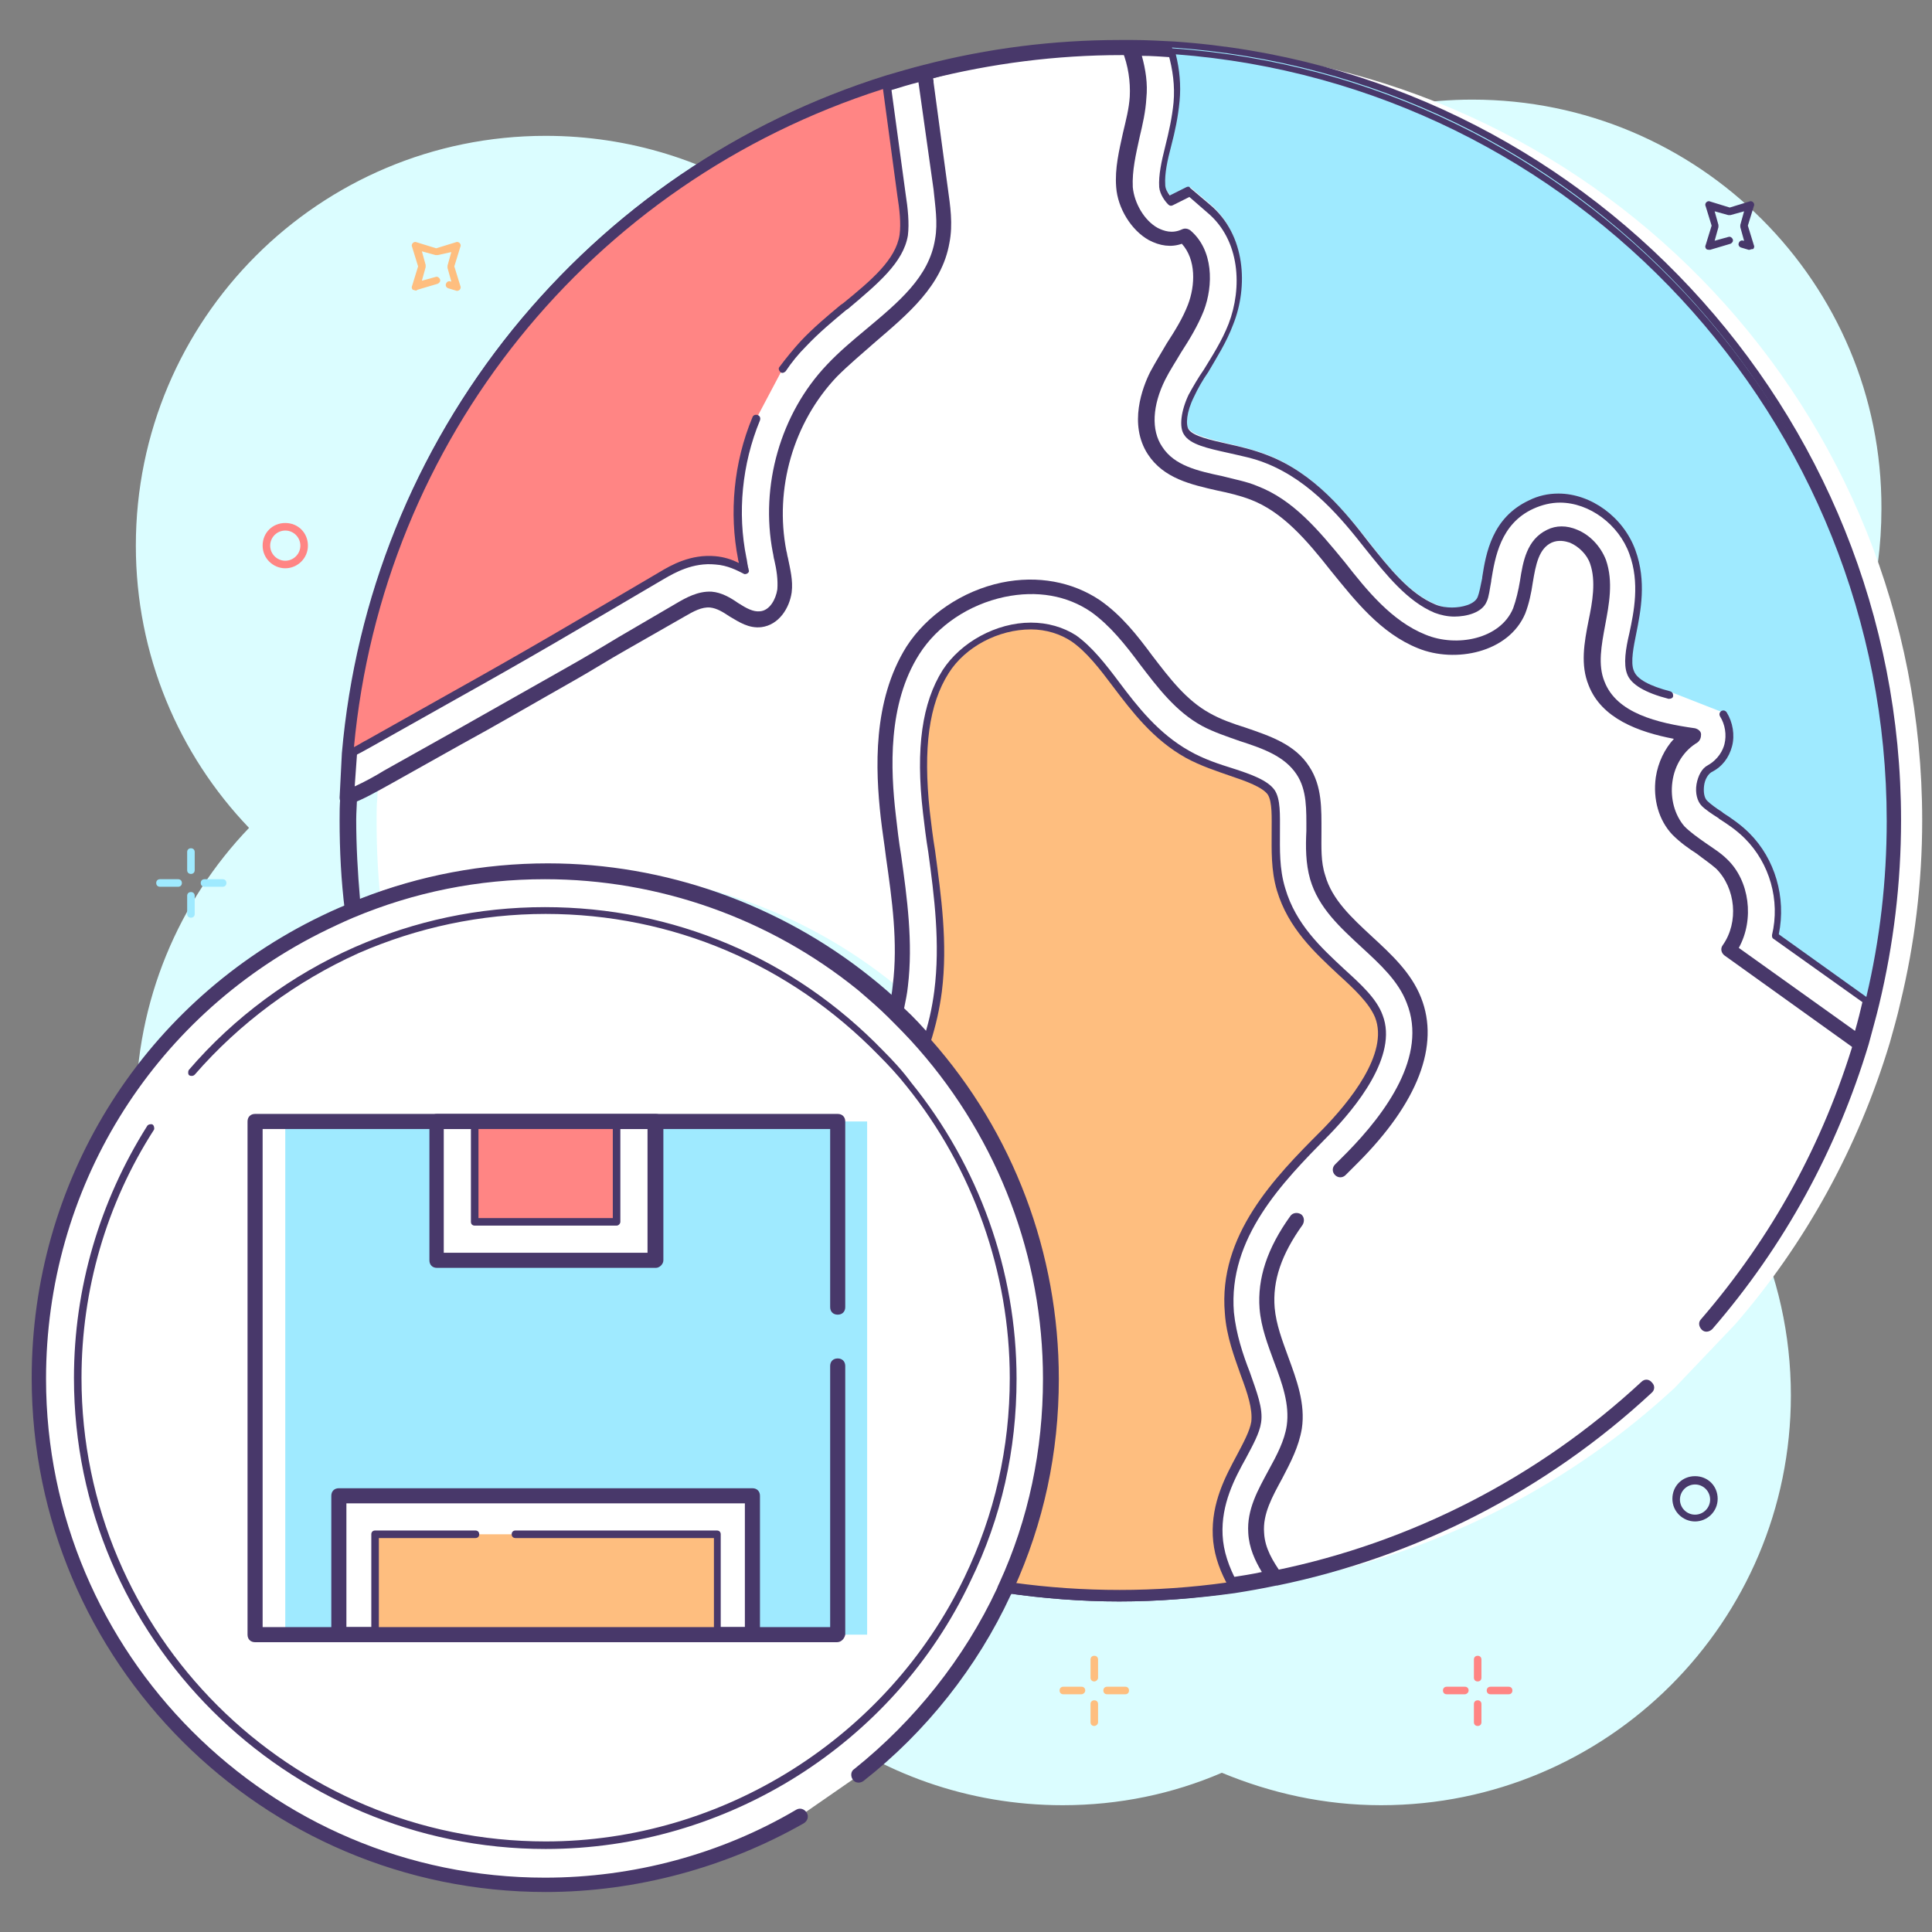 <?xml version="1.0" encoding="utf-8"?>
<!-- Generator: Adobe Illustrator 22.1.0, SVG Export Plug-In . SVG Version: 6.00 Build 0)  -->
<svg version="1.1" id="Layer_1" xmlns="http://www.w3.org/2000/svg" xmlns:xlink="http://www.w3.org/1999/xlink" x="0px" y="0px"
	 viewBox="0 0 256 256" style="enable-background:new 0 0 256 256;" xml:space="preserve">
<rect x="0" y="0" width="256" height="256" fill="#808080" stroke="none"/>
<style type="text/css">
	.st0{fill:#DBFDFF;}
	.st1{fill:#FFFFFF;}
	.st2{fill:#48386A;}
	.st3{fill:#FF8584;}
	.st4{fill:#9FEAFF;}
	.st5{fill:#FEBE7F;}
</style>
<g>
	<path class="st0" d="M195.1,13.2c-23.5,0-43.5,14.9-51,35.7c-2.3-0.3-4.7-0.5-7.1-0.5c-5.2,0-10.2,0.7-14.9,2.1
		C113.7,31.4,94.6,18,72.3,18c-30,0-54.3,24.3-54.3,54.3c0,14.5,5.7,27.7,15,37.4c-9.3,9.7-15,22.9-15,37.4
		c0,30,24.3,54.3,54.3,54.3c5.6,0,11-0.8,16.1-2.4c6.2,23.2,27.3,40.2,52.4,40.2c7.5,0,14.6-1.5,21.1-4.3c6.5,2.7,13.6,4.3,21.1,4.3
		c30,0,54.3-24.3,54.3-54.3c0-16.2-7.1-30.7-18.3-40.6c3.5-7.1,5.4-15.2,5.4-23.7c0-2.4-0.2-4.8-0.5-7.2c15.3-9.6,25.4-26.6,25.4-46
		C249.4,37.5,225.1,13.2,195.1,13.2z"/>
	<g>
		<path class="st1" d="M221.9,183.9c-13.5,12.5-30.4,21.4-49.1,25.2h0c-1.8,0.4-3.6,0.7-5.5,1c-4.9,0.7-9.9,1.1-15,1.1
			c-5,0-10-0.4-14.8-1.1c3.8-8.4,5.9-17.7,5.9-27.5c0-17-6.3-32.5-16.7-44.3c-1.3-1.5-2.7-2.9-4.1-4.3c-1.3-1.3-2.7-2.5-4.1-3.6
			c-11.5-9.3-26.2-14.9-42.1-14.9c-9.1,0-17.8,1.8-25.8,5.1c-0.5-3.9-0.7-7.9-0.7-11.9c0-1,0-2,0.1-3c0.1-1.9,0.2-3.9,0.3-5.8
			C53.9,58,82.7,23.2,121.6,11c1.6-0.5,3.3-1,4.9-1.4c8.2-2.1,16.9-3.3,25.8-3.3c0.5,0,1.1,0,1.6,0c1.8,0,3.6,0.1,5.5,0.2
			c53.3,3.6,95.3,48,95.3,102.2c0,8.3-1,16.4-2.9,24.2c-0.4,1.8-0.9,3.5-1.4,5.3c-4.2,13.9-11.2,26.6-20.5,37.3L221.9,183.9z"/>
		<g>
			<path class="st2" d="M148.3,212.2c-5,0-10.1-0.4-14.9-1.1c-0.3,0-0.6-0.2-0.7-0.5c-0.2-0.3-0.2-0.6,0-0.9
				c3.9-8.5,5.8-17.6,5.8-27.1c0-16.1-5.9-31.6-16.5-43.7c-1.3-1.5-2.7-2.9-4-4.2c-1.2-1.2-2.6-2.4-4-3.6
				c-11.7-9.5-26.4-14.7-41.5-14.7c-8.8,0-17.3,1.7-25.4,5.1c-0.3,0.1-0.6,0.1-0.9-0.1s-0.5-0.4-0.5-0.7c-0.5-4-0.7-8-0.7-12
				c0-1,0-2.1,0.1-3.1c0.1-2,0.2-3.9,0.3-5.9c1.8-20.6,9.6-40,22.6-56.1c12.9-15.9,29.9-27.5,49.4-33.6c1.7-0.5,3.4-1,5-1.4
				c8.5-2.2,17.2-3.3,26-3.3c0.6,0,1.1,0,1.7,0c1.7,0,3.5,0.1,5.5,0.2c54,3.7,96.3,49,96.3,103.2c0,8.3-1,16.5-2.9,24.4
				c-0.4,1.7-0.9,3.4-1.4,5.3c-4.2,13.9-11.1,26.6-20.7,37.7c-0.4,0.4-1,0.5-1.4,0.1c-0.4-0.4-0.5-1-0.1-1.4
				c9.4-10.9,16.2-23.3,20.3-37c0.6-1.9,1-3.6,1.4-5.2c1.9-7.8,2.9-15.8,2.9-23.9c0-53.1-41.5-97.6-94.4-101.2
				c-1.9-0.1-3.7-0.2-5.4-0.2c-0.6,0-1.1,0-1.6,0c-8.6,0-17.2,1.1-25.5,3.2c-1.6,0.4-3.2,0.9-4.9,1.4c-39.4,12.4-67.1,46.9-70.6,88
				c-0.2,1.9-0.3,3.8-0.3,5.7c0,1-0.1,2-0.1,3c0,3.5,0.2,7,0.5,10.5c7.9-3.1,16.3-4.7,24.9-4.7c15.5,0,30.7,5.4,42.8,15.1
				c1.5,1.2,2.9,2.4,4.2,3.7c1.4,1.3,2.8,2.8,4.1,4.3c11,12.4,17,28.4,17,45c0,9.3-1.8,18.3-5.5,26.7c9.3,1.2,19,1.2,28.2-0.2
				c1.8-0.3,3.6-0.6,5.4-0.9c0,0,0,0,0.1,0c18.1-3.7,34.9-12.3,48.6-25c0.4-0.4,1-0.4,1.4,0.1c0.4,0.4,0.4,1-0.1,1.4
				c-13.9,12.9-31.1,21.7-49.6,25.5c0,0,0,0-0.1,0c-1.9,0.4-3.6,0.7-5.5,1C158.5,211.8,153.4,212.2,148.3,212.2z"/>
		</g>
		<g>
			<path class="st1" d="M124.9,31.9c-1.3,7.5-9.3,11.6-14.6,17.1c-6,6.3-8.7,15.5-7,24c0.3,1.7,0.9,3.5,0.7,5.2
				c-0.2,1.7-1.4,3.5-3.2,3.7c-2.4,0.3-4.2-2.4-6.6-2.6c-1.4-0.1-2.8,0.6-4,1.3c-2.6,1.5-5.1,3-7.7,4.5c-2.3,1.3-4.5,2.7-6.8,4
				c-5,2.9-10.1,5.8-15.2,8.6c-3,1.7-6.1,3.4-9.1,5.1c-1.8,1-3.6,2-5.5,2.8c0.1-1.9,0.2-3.9,0.3-5.8C49.9,58,78.7,23.2,117.6,11
				c1.6-0.5,3.3-1,4.9-1.4c0.1,0.4,0.1,0.9,0.2,1.3c0.6,4.7,1.3,9.4,1.9,14.1C125,27.3,125.3,29.6,124.9,31.9z"/>
			<path class="st2" d="M46,106.7c-0.2,0-0.4-0.1-0.6-0.2c-0.3-0.2-0.4-0.5-0.4-0.8c0.1-2,0.2-3.9,0.3-5.9
				c1.8-20.6,9.6-40,22.6-56.1c12.9-15.9,29.9-27.5,49.4-33.6c1.7-0.5,3.4-1,5-1.4c0.3-0.1,0.6,0,0.8,0.1c0.2,0.1,0.4,0.4,0.4,0.7
				c0.1,0.4,0.1,0.8,0.2,1.2l0,0.2l1.9,14.1c0.3,2.2,0.7,4.7,0.2,7.2c0,0,0,0,0,0c-1,5.7-5.5,9.4-9.8,13.1c-1.7,1.5-3.5,3-5.1,4.6
				c-5.8,6.1-8.3,14.9-6.7,23.1c0.1,0.3,0.1,0.6,0.2,0.9c0.3,1.5,0.7,3,0.5,4.6c-0.3,2.1-1.7,4.3-4,4.6c-1.7,0.2-3-0.7-4.2-1.4
				c-0.9-0.6-1.7-1.1-2.6-1.2c-1.1-0.1-2.2,0.5-3.4,1.2L83,86.1c-2.3,1.3-4.5,2.7-6.8,4c-5.3,3-10.6,6.1-15.2,8.6
				c-3,1.7-6.1,3.4-9.1,5.1c-2,1.1-3.7,2.1-5.6,2.8C46.2,106.7,46.1,106.7,46,106.7z M121.7,10.9c-1.2,0.3-2.5,0.7-3.8,1.1
				c-39.4,12.4-67.1,46.9-70.6,88c-0.1,1.4-0.2,2.8-0.3,4.2c1.3-0.6,2.6-1.3,3.9-2.1c3-1.7,6.1-3.4,9.1-5.1
				c4.6-2.6,9.9-5.6,15.2-8.6c2.3-1.3,4.5-2.6,6.8-4l7.7-4.5c1.2-0.7,2.8-1.6,4.6-1.5c1.3,0.1,2.5,0.8,3.5,1.5
				c1.1,0.7,2,1.2,2.9,1.1c1.3-0.1,2.1-1.6,2.3-2.9c0.1-1.3-0.1-2.6-0.4-3.9c-0.1-0.3-0.1-0.6-0.2-1c-1.7-8.8,1-18.4,7.2-24.9
				c1.6-1.7,3.4-3.2,5.2-4.7c4.3-3.6,8.3-6.9,9.1-11.9c0.4-2.2,0-4.5-0.2-6.6L121.7,10.9C121.7,10.9,121.7,10.9,121.7,10.9z
				 M124.9,31.9L124.9,31.9L124.9,31.9z"/>
		</g>
		<g>
			<path class="st3" d="M100.2,55.5c-2.4,5.8-3.1,12.3-1.9,18.5c0.1,0.4,0.1,0.7,0.2,1.1c0,0.2,0.1,0.3,0.1,0.5
				c-1.1-0.6-2.3-1.1-3.9-1.3c-0.3,0-0.6,0-0.9,0c-2.7,0-4.9,1.3-6.3,2l-7.8,4.6c-2.2,1.3-4.4,2.6-6.7,3.9c-5,2.9-10.1,5.8-15.1,8.6
				l-9.1,5.2c-0.9,0.5-1.7,1-2.6,1.4C49.9,58,78.7,23.2,117.6,11c0,0.2,0.1,0.4,0.1,0.6l1.9,14.1c0.3,2,0.5,3.8,0.3,5.3
				c-0.6,3.5-3.9,6.2-7.7,9.4c-1.9,1.6-3.8,3.2-5.6,5c-1,1.1-1.9,2.2-2.8,3.3L100.2,55.5z"/>
			<path class="st2" d="M46.3,100.4c-0.1,0-0.2,0-0.3-0.1c-0.2-0.1-0.2-0.3-0.2-0.5C47.5,79.3,55.3,60,68.3,44
				c12.8-15.8,29.8-27.4,49.1-33.4c0.1,0,0.3,0,0.4,0.1c0.1,0.1,0.2,0.2,0.2,0.3l2,14.7c0.3,1.9,0.5,3.9,0.3,5.5
				c-0.6,3.6-4,6.4-7.9,9.7l-0.3,0.2c-1.8,1.5-3.6,3-5.3,4.8c-1,1-1.9,2.1-2.7,3.3c-0.2,0.2-0.5,0.3-0.7,0.1
				c-0.2-0.2-0.3-0.5-0.1-0.7c0.9-1.2,1.8-2.3,2.8-3.4c1.7-1.8,3.5-3.3,5.3-4.8l0.3-0.2c3.8-3.1,7-5.8,7.5-9.1
				c0.2-1.5,0-3.3-0.3-5.2l-1.9-14.1C78.2,24.2,50.7,58.3,46.9,99c0.6-0.3,1.2-0.7,1.8-1l11.2-6.3c4.3-2.4,8.7-4.9,13-7.4
				c2.2-1.3,4.3-2.5,6.5-3.8l8-4.7c1.5-0.9,4.1-2.4,7.4-2.1c1.1,0.1,2.1,0.4,3.1,0.9c0-0.2-0.1-0.3-0.1-0.5
				c-1.2-6.1-0.6-12.8,1.9-18.8c0.1-0.3,0.4-0.4,0.7-0.3c0.3,0.1,0.4,0.4,0.3,0.7c-2.4,5.8-3,12.3-1.8,18.2c0.1,0.4,0.1,0.7,0.2,1.1
				c0,0.2,0.1,0.3,0.1,0.5c0.1,0.2,0,0.4-0.2,0.5c-0.2,0.1-0.4,0.1-0.5,0c-0.8-0.4-2.1-1.1-3.7-1.2c-3-0.3-5.4,1.1-6.8,1.9l-8,4.7
				c-2.2,1.3-4.3,2.5-6.5,3.8c-4.3,2.5-8.7,5-13,7.4l-11.2,6.3c-0.9,0.5-1.8,1-2.6,1.4C46.4,100.4,46.4,100.4,46.3,100.4z"/>
		</g>
		<g>
			<path class="st1" d="M250.7,108.8c0,8.3-1,16.4-2.9,24.2c-0.4,1.8-0.9,3.5-1.4,5.3c-5.8-4.1-11.6-8.3-17.3-12.4
				c2.4-3.4,2-8.5-1-11.4c-1.7-1.7-4.1-2.7-5.8-4.4c-3.4-3.6-2.3-10.2,1.9-12.6c-5-0.7-10.9-2.1-12.8-6.9c-1-2.5-0.5-5.4,0.1-8
				c0.5-2.7,1.1-5.5,0.2-8c-0.9-2.6-3.9-4.6-6.4-3.4c-3.3,1.6-2.6,6.5-4,9.9c-1.9,4.6-8.3,6-12.9,4.1c-4.6-1.9-7.9-6-11.1-9.9
				c-3.1-3.9-6.5-8-11.1-9.8c-4.5-1.7-10.4-1.5-13.1-5.6c-1.9-2.9-1.2-6.8,0.4-9.9c1.5-3.1,3.8-5.8,5.1-9c1.2-3.2,1.1-7.4-1.5-9.6
				c-3.6,1.8-7.6-2.4-7.9-6.4c-0.3-4,1.5-7.9,1.8-11.9c0.2-2.2-0.2-4.5-1-6.5c1.8,0,3.6,0.1,5.5,0.2
				C208.7,10.2,250.7,54.6,250.7,108.8z"/>
			<path class="st2" d="M246.4,139.2c-0.2,0-0.4-0.1-0.6-0.2l-17.3-12.4c-0.4-0.3-0.6-0.9-0.2-1.4c2.1-3,1.7-7.5-0.9-10.1
				c-0.8-0.7-1.7-1.3-2.6-2c-1.1-0.7-2.2-1.5-3.2-2.5c-1.8-1.9-2.6-4.7-2.2-7.6c0.3-2,1.2-3.8,2.4-5.1c-4.7-0.9-9.6-2.7-11.3-7.1
				c-1.1-2.7-0.6-5.6,0-8.6c0.5-2.4,1-5.2,0.2-7.5c-0.4-1.2-1.5-2.3-2.7-2.8c-0.6-0.2-1.5-0.4-2.4,0c-1.7,0.8-2.1,2.9-2.5,5.3
				c-0.2,1.4-0.5,2.8-1,4.1c-2.2,5.2-9.3,6.6-14.2,4.6c-5-2-8.4-6.4-11.5-10.2c-3.3-4.2-6.5-7.9-10.7-9.5c-1.3-0.5-2.9-0.9-4.4-1.2
				c-3.5-0.8-7.1-1.6-9.2-4.8c-2.6-4-0.7-8.9,0.3-10.9c0.7-1.3,1.5-2.6,2.2-3.8c1.1-1.7,2.1-3.3,2.8-5.1c1-2.6,1.1-6-0.8-8.1
				c-1.4,0.5-2.9,0.3-4.4-0.5c-2.3-1.3-4.1-4.2-4.3-7c-0.2-2.5,0.4-4.9,0.9-7.2c0.4-1.7,0.8-3.2,0.9-4.8c0.1-2-0.2-4.1-1-6.1
				c-0.1-0.3-0.1-0.7,0.1-0.9c0.2-0.3,0.5-0.4,0.8-0.4c0,0,0,0,0,0c1.7,0,3.5,0.1,5.5,0.2c54,3.7,96.3,49,96.3,103.2
				c0,8.3-1,16.5-2.9,24.4c-0.4,1.7-0.9,3.4-1.4,5.3c-0.1,0.3-0.3,0.6-0.6,0.7C246.6,139.2,246.5,139.2,246.4,139.2z M230.4,125.6
				l15.4,11c0.4-1.4,0.7-2.6,1-3.9c1.9-7.8,2.9-15.8,2.9-23.9c0-53.1-41.5-97.6-94.4-101.2c-1.4-0.1-2.7-0.2-4-0.2
				c0.5,1.8,0.8,3.7,0.6,5.6c-0.1,1.8-0.5,3.5-0.9,5.2c-0.5,2.3-1,4.4-0.9,6.6c0.2,2.1,1.5,4.4,3.3,5.4c0.8,0.4,1.9,0.8,3.2,0.2
				c0.4-0.2,0.8-0.1,1.1,0.1c3.1,2.6,3.1,7.3,1.8,10.7c-0.8,2-1.9,3.8-3,5.5c-0.7,1.2-1.5,2.4-2.1,3.6c-1.7,3.4-1.9,6.7-0.4,8.9
				c1.6,2.5,4.7,3.2,8,3.9c1.5,0.4,3.2,0.7,4.6,1.3c4.7,1.8,8,5.7,11.6,10.1c2.9,3.7,6.2,7.8,10.7,9.6c4.1,1.7,9.9,0.6,11.6-3.5
				c0.4-1.1,0.7-2.4,0.9-3.6c0.4-2.6,0.9-5.5,3.6-6.8c1.2-0.6,2.6-0.6,4,0c1.7,0.7,3.1,2.2,3.8,4c1,2.9,0.4,5.9-0.1,8.6
				c-0.5,2.7-1,5.3-0.1,7.5c1.6,4.2,7,5.5,12,6.2c0.4,0.1,0.8,0.4,0.8,0.8s-0.1,0.8-0.5,1.1c-1.7,1-3,2.9-3.3,5.2
				c-0.3,2.2,0.3,4.4,1.6,5.9c0.8,0.8,1.8,1.5,2.8,2.2c1,0.7,2,1.3,2.9,2.2C231.8,116.7,232.5,121.8,230.4,125.6z"/>
		</g>
		<g>
			<path class="st4" d="M221.4,91.7c-2.2-0.5-4.6-1.5-5.2-3c-0.5-1.2,0-3.5,0.3-5.2c0.6-2.9,1.4-6.8-0.1-10.8
				c-1.5-4.1-5.6-7.1-9.7-7.1c-1.3,0-2.5,0.3-3.7,0.8c-4.6,2.2-5.4,6.8-5.9,9.8c-0.2,1-0.3,2.1-0.6,2.7c-0.5,1.2-2.3,1.7-3.8,1.7
				c-0.9,0-1.7-0.2-2.4-0.5c-3.5-1.4-6.3-4.9-9-8.4c-3-3.8-7.2-9-13.3-11.4c-1.8-0.7-3.5-1.1-5.2-1.5c-2.4-0.6-4.7-1.1-5.4-2.1
				c-0.6-0.9-0.3-2.8,0.7-4.8c0.5-1.1,1.2-2.1,1.9-3.3c1.1-1.8,2.4-3.9,3.3-6.2c1.9-4.8,1.6-11.5-3-15.4l-2.6-2.2l-2.5,1.2
				c-0.4-0.4-1-1.2-1-1.9c-0.1-1.5,0.3-3.4,0.8-5.3c0.4-1.7,0.9-3.7,1-5.8c0.2-2.2-0.1-4.5-0.7-6.7c53.3,3.6,95.3,48,95.3,102.2
				c0,8.3-1,16.4-2.9,24.2l-12.5-8.9c1.1-4.6-0.2-9.8-3.7-13.2c-1.2-1.2-2.5-2-3.6-2.7c-0.8-0.6-1.6-1.1-2.1-1.6
				c-0.5-0.5-0.7-1.5-0.6-2.5c0.2-1,0.6-1.8,1.3-2.2l0,0c2.8-1.6,3.3-4.9,1.8-7.2L221.4,91.7z"/>
			<path class="st2" d="M247.8,133.4c-0.1,0-0.2,0-0.3-0.1l-12.5-8.9c-0.2-0.1-0.2-0.3-0.2-0.5c1.1-4.6-0.3-9.5-3.6-12.8
				c-1.1-1.1-2.3-1.9-3.4-2.6l-0.1-0.1c-0.8-0.5-1.7-1.1-2.2-1.6c-0.6-0.6-0.9-1.7-0.7-2.9c0.2-1.1,0.7-2.1,1.5-2.5
				c1.4-0.8,2-2,2.2-2.8c0.3-1.2,0.1-2.6-0.6-3.7c-0.1-0.2-0.1-0.5,0.2-0.7c0.2-0.1,0.5-0.1,0.7,0.2c0.8,1.3,1.1,3,0.7,4.5
				c-0.4,1.5-1.3,2.7-2.7,3.4c-0.5,0.3-0.9,1-1,1.8c-0.1,0.8,0,1.6,0.4,2c0.4,0.4,1.2,1,2,1.5l0.1,0.1c1.1,0.7,2.4,1.6,3.5,2.7
				c3.4,3.4,4.9,8.5,3.9,13.4l11.6,8.3c1.8-7.6,2.7-15.4,2.7-23.3c0-53.1-41.3-97.6-94.2-101.6c0.5,2,0.7,4.1,0.5,6.2
				c-0.2,2.1-0.6,4-1.1,5.9c-0.5,1.9-0.9,3.7-0.8,5.2c0,0.5,0.3,1,0.6,1.4l2.2-1.1c0.2-0.1,0.4-0.1,0.5,0.1l2.6,2.2
				c4.8,4,5.1,10.9,3.1,15.9c-0.9,2.4-2.2,4.4-3.3,6.3c-0.7,1-1.4,2.2-1.9,3.3c-1,2-1.1,3.7-0.7,4.3c0.6,0.9,2.9,1.4,5.1,1.9
				c1.8,0.4,3.5,0.8,5.3,1.5c6.3,2.4,10.5,7.7,13.5,11.6c2.7,3.4,5.4,6.8,8.8,8.2c0.7,0.3,1.5,0.4,2.2,0.4c1.3,0,3-0.4,3.4-1.4
				c0.2-0.5,0.4-1.5,0.6-2.5l0-0.1c0.5-3.2,1.3-7.9,6.2-10.2c1.2-0.6,2.5-0.9,3.9-0.9c4.3,0,8.6,3.1,10.2,7.5
				c1.5,4.1,0.7,8.1,0.1,11.1c-0.3,1.5-0.8,3.8-0.3,4.9c0.4,1.1,2.1,2,4.8,2.7c0.3,0.1,0.4,0.3,0.4,0.6s-0.3,0.4-0.6,0.4
				c-3.1-0.8-5-1.9-5.5-3.3c-0.5-1.3-0.2-3.3,0.3-5.4c0.6-2.8,1.4-6.7,0-10.5c-1.4-3.9-5.3-6.8-9.2-6.8c-1.2,0-2.4,0.3-3.5,0.8
				c-4.4,2-5.1,6.5-5.6,9.5l0,0.1c-0.2,1-0.3,2.1-0.6,2.7c-0.6,1.5-2.7,2-4.3,2c-0.9,0-1.8-0.2-2.6-0.5c-3.6-1.5-6.4-5-9.2-8.5
				c-3-3.8-7.1-8.9-13.1-11.3c-1.7-0.7-3.4-1-5.1-1.4c-2.7-0.6-5-1.1-5.8-2.4c-0.7-1-0.4-3.2,0.6-5.3c0.6-1.1,1.3-2.3,2-3.3
				c1.1-1.8,2.4-3.8,3.3-6.1c1.8-4.7,1.6-11.1-2.9-14.8l-2.3-2l-2.2,1.1c-0.2,0.1-0.4,0.1-0.6-0.1c-0.4-0.4-1.1-1.3-1.2-2.3
				c-0.1-1.6,0.3-3.4,0.8-5.4c0.5-2,0.9-3.8,1.1-5.8c0.2-2.2-0.1-4.4-0.7-6.5c0-0.2,0-0.3,0.1-0.5c0.1-0.1,0.3-0.2,0.4-0.2
				c53.7,3.7,95.8,48.8,95.8,102.7c0,8.2-1,16.4-2.9,24.3c0,0.2-0.2,0.3-0.3,0.4C248,133.4,247.9,133.4,247.8,133.4z"/>
		</g>
		<g>
			<path class="st1" d="M171.8,161.9c-2.5,3.5-4.3,7.4-3.9,11.6c0.5,5.4,4.3,10.4,3.5,15.7c-0.7,5-5.4,9-5.1,14
				c0.1,2.2,1.2,4.1,2.5,5.9c-1.8,0.4-3.6,0.7-5.5,1c-4.9,0.7-9.9,1.1-15,1.1c-5,0-10-0.4-14.8-1.1c3.8-8.4,5.9-17.7,5.9-27.5
				c0-17-6.3-32.5-16.7-44.3c-1.3-1.5-2.7-2.9-4.1-4.3c0.3-1.1,0.5-2.2,0.6-3.3c1-7.5-0.7-15-1.5-22.5c-0.9-7.5-0.8-15.6,3.3-21.9
				c5-7.8,16.6-11.1,24.2-5.8c5.8,4,8.5,11.6,14.6,15c4.3,2.4,10.2,2.6,12.9,6.8c2.6,4,0.6,9.5,1.9,14.2c1.9,6.7,10.2,9.8,12.8,16.3
				c2.9,7.4-2.6,15.2-8.2,20.8c-0.5,0.5-1.1,1.1-1.6,1.7L171.8,161.9z"/>
			<path class="st2" d="M148.3,212.2c-5,0-10.1-0.4-14.9-1.1c-0.3,0-0.6-0.2-0.7-0.5c-0.2-0.3-0.2-0.6,0-0.9
				c3.9-8.5,5.8-17.6,5.8-27.1c0-16.1-5.9-31.6-16.5-43.7c-1.3-1.5-2.7-2.9-4-4.2c-0.3-0.2-0.4-0.6-0.3-1c0.3-1,0.5-2.1,0.6-3.2
				c0.7-5.6-0.1-11.3-0.9-16.9c-0.2-1.7-0.5-3.5-0.7-5.3c-0.7-6.3-1.1-15.4,3.4-22.6c2.7-4.2,7.4-7.4,12.6-8.5c4.8-1,9.4-0.1,13,2.3
				c2.9,2,5,4.7,7,7.4c2.3,3,4.5,5.9,7.6,7.6c1.4,0.8,3.1,1.4,4.7,1.9c3.2,1.1,6.6,2.2,8.5,5.2c1.7,2.6,1.6,5.6,1.6,8.6
				c0,2.1-0.1,4,0.5,5.8c0.9,3.2,3.5,5.6,6.2,8.1c2.6,2.4,5.2,4.8,6.5,8.1c2.5,6.3-0.4,13.9-8.4,21.9l-0.1,0.1c-0.5,0.5-1,1-1.5,1.5
				c-0.4,0.4-1,0.4-1.4,0c-0.4-0.4-0.4-1,0-1.4c0.5-0.5,1-1,1.5-1.5l0.1-0.1c5.1-5.2,10.7-12.8,7.9-19.8c-1.1-2.9-3.5-5.1-6-7.4
				c-2.8-2.6-5.7-5.2-6.8-9c-0.6-2.1-0.6-4.3-0.5-6.4c0-2.8,0.1-5.4-1.3-7.5c-1.6-2.4-4.4-3.4-7.5-4.4c-1.7-0.6-3.5-1.2-5-2
				c-3.5-1.9-5.9-5.1-8.2-8.1c-2-2.7-4-5.2-6.5-7c-3.2-2.2-7.2-2.9-11.5-2c-4.7,1-8.9,3.8-11.3,7.6c-4.2,6.6-3.8,15.3-3.1,21.3
				c0.2,1.8,0.4,3.5,0.7,5.3c0.8,5.7,1.6,11.6,0.9,17.4c-0.1,1-0.3,1.9-0.5,2.9c1.3,1.2,2.5,2.5,3.7,3.9c11,12.4,17,28.4,17,45
				c0,9.3-1.8,18.3-5.5,26.7c9.3,1.2,19,1.2,28.2-0.2c1.3-0.2,2.6-0.4,4-0.7c-0.9-1.5-1.7-3.2-1.8-5.2c-0.2-3.1,1.3-5.7,2.7-8.3
				c1.1-2,2.1-3.9,2.4-5.9c0.4-2.8-0.6-5.6-1.7-8.5c-0.8-2.2-1.7-4.5-1.9-7c-0.3-4,1-8,4.1-12.3c0.3-0.4,0.9-0.5,1.4-0.2
				c0.4,0.3,0.5,0.9,0.2,1.4c-2.8,3.9-4,7.4-3.7,11c0.2,2.2,1,4.3,1.8,6.5c1.1,3,2.3,6.2,1.8,9.5c-0.4,2.4-1.5,4.5-2.6,6.6
				c-1.3,2.4-2.6,4.7-2.4,7.2c0.1,2.1,1.2,3.8,2.3,5.4c0.2,0.3,0.2,0.6,0.1,0.9s-0.4,0.5-0.7,0.6c-1.9,0.4-3.7,0.7-5.5,1
				C158.5,211.8,153.4,212.2,148.3,212.2z"/>
		</g>
		<g>
			<path class="st5" d="M175.6,150l-0.2,0.2c-6,6.1-13.4,13.6-12.6,23.7c0.3,3,1.2,5.7,2.1,8.1c0.9,2.5,1.7,4.7,1.5,6.5
				c-0.2,1.3-1.1,2.9-2,4.6c-1.5,2.8-3.4,6.2-3.2,10.5c0.1,2.5,1,4.7,2.1,6.6c-4.9,0.7-9.9,1.1-15,1.1c-5,0-10-0.4-14.8-1.1
				c3.8-8.4,5.9-17.7,5.9-27.5c0-17-6.3-32.5-16.7-44.3c0.8-2.2,1.3-4.6,1.6-6.9c0.8-6.4,0-12.6-0.9-18.6c-0.2-1.7-0.5-3.5-0.7-5.2
				c-1-8.5-0.2-14.4,2.5-18.6c2.3-3.6,6.8-6,11.3-6c2.1,0,4.1,0.6,5.7,1.7c2,1.4,3.8,3.7,5.6,6.1c2.5,3.2,5.2,6.9,9.5,9.2
				c1.9,1.1,3.9,1.7,5.7,2.3c2.3,0.8,4.5,1.5,5.3,2.7c0.7,1,0.6,3.1,0.6,5.2c0,2.3-0.1,4.9,0.7,7.6c1.4,4.9,4.9,8.1,7.9,10.9
				c2.2,2,4.2,3.9,5,5.9C184.6,139.7,179.1,146.4,175.6,150z"/>
			<path class="st2" d="M148.3,211.7c-5,0-10-0.4-14.9-1.1c-0.2,0-0.3-0.1-0.4-0.3s-0.1-0.3,0-0.4c3.9-8.6,5.9-17.8,5.9-27.3
				c0-16.2-5.9-31.8-16.6-44c-0.1-0.1-0.2-0.3-0.1-0.5c0.8-2.2,1.3-4.5,1.6-6.8c0.8-6.3,0-12.5-0.8-18.4c-0.3-1.8-0.5-3.5-0.7-5.2
				c-1-8.6-0.1-14.6,2.6-18.9c2.4-3.7,7.1-6.3,11.7-6.3c2.2,0,4.3,0.6,6,1.7c2.1,1.5,3.9,3.8,5.7,6.2c2.4,3.2,5.2,6.8,9.3,9.1
				c1.9,1.1,4.1,1.8,5.7,2.3c2.5,0.8,4.7,1.6,5.6,2.9c0.8,1.2,0.7,3.3,0.7,5.5c0,2.3-0.1,4.9,0.7,7.5c1.4,4.8,4.8,7.9,7.8,10.7
				c2.2,2,4.3,3.9,5.1,6.1c2.1,5.4-3.6,12.3-7.1,15.9c0,0,0,0,0,0l-0.2,0.2c-5.9,6-13.2,13.4-12.4,23.3c0.3,2.9,1.2,5.6,2.1,7.9
				c0.9,2.6,1.8,4.8,1.5,6.7c-0.2,1.4-1.1,3-2,4.7c-1.5,2.7-3.3,6.1-3.1,10.2c0.1,2.1,0.8,4.2,2,6.4c0.1,0.1,0.1,0.3,0,0.5
				c-0.1,0.1-0.2,0.3-0.4,0.3C158.5,211.3,153.4,211.7,148.3,211.7z M134.2,209.7c9.3,1.3,19,1.3,28.3,0c-1.1-2.1-1.7-4.1-1.8-6.2
				c-0.2-4.4,1.7-7.9,3.2-10.7c0.9-1.7,1.7-3.2,1.9-4.4c0.2-1.7-0.5-3.8-1.4-6.2c-0.8-2.3-1.9-5.1-2.1-8.2
				c-0.9-10.3,6.6-18,12.7-24.1l0.3-0.3c3.4-3.5,8.8-10,6.9-14.8c-0.8-1.9-2.7-3.7-4.9-5.7c-3.1-2.9-6.6-6.1-8.1-11.1
				c-0.8-2.7-0.7-5.4-0.7-7.7c0-2,0.1-4-0.5-5c-0.7-1-2.9-1.8-5-2.5c-1.7-0.6-3.9-1.3-5.9-2.4c-4.3-2.4-7.1-6.1-9.6-9.4
				c-1.8-2.4-3.5-4.6-5.5-6c-1.5-1-3.4-1.6-5.4-1.6c-4.3,0-8.7,2.3-10.9,5.8c-2.6,4.1-3.4,9.9-2.5,18.3c0.2,1.7,0.4,3.4,0.7,5.2
				c0.8,6,1.7,12.2,0.9,18.7c-0.3,2.3-0.8,4.5-1.5,6.7c10.8,12.3,16.7,28.1,16.7,44.4C139.9,192,138,201.2,134.2,209.7z M175.6,150
				L175.6,150L175.6,150z"/>
		</g>
		<g>
			<path class="st1" d="M106.2,240.5c-9.9,5.8-21.5,9.1-33.8,9.1c-37,0-67.1-30-67.1-67.1c0-26.1,15-48.8,36.8-59.9
				c1.5-0.7,3-1.5,4.5-2.1c7.9-3.3,16.6-5.1,25.8-5.1c16,0,30.6,5.6,42.1,14.9c1.4,1.1,2.8,2.3,4.1,3.6c1.4,1.4,2.8,2.8,4.1,4.3
				c10.4,11.8,16.7,27.3,16.7,44.3c0,9.8-2.1,19.1-5.9,27.5c-0.1,0.3-0.2,0.5-0.3,0.8c-4.4,9.5-11,17.8-19.2,24.3L106.2,240.5z"/>
			<path class="st2" d="M72.3,250.7c-37.5,0-68.1-30.5-68.1-68.1c0-25.8,14.3-49.1,37.3-60.7c1.6-0.8,3.1-1.5,4.6-2.1
				c8.3-3.5,17.1-5.2,26.1-5.2c15.5,0,30.7,5.4,42.8,15.1c1.5,1.2,2.9,2.4,4.2,3.7c1.4,1.3,2.8,2.8,4.1,4.3c11,12.4,17,28.4,17,45
				c0,9.8-2,19.1-6,27.9c-0.1,0.3-0.2,0.5-0.4,0.8c-4.4,9.5-11.2,18.1-19.5,24.6c-0.4,0.3-1.1,0.3-1.4-0.2c-0.3-0.4-0.3-1.1,0.2-1.4
				c8-6.4,14.6-14.7,18.9-23.9c0.1-0.3,0.2-0.5,0.3-0.7c3.9-8.5,5.8-17.7,5.8-27.1c0-16.1-5.9-31.6-16.5-43.7
				c-1.3-1.5-2.7-2.9-4-4.2c-1.2-1.2-2.6-2.4-4-3.6c-11.7-9.5-26.4-14.7-41.5-14.7c-8.8,0-17.3,1.7-25.4,5.1
				c-1.4,0.6-2.9,1.3-4.5,2.1c-22.3,11.3-36.2,33.9-36.2,59c0,36.4,29.6,66.1,66.1,66.1c11.7,0,23.3-3.1,33.3-9
				c0.5-0.3,1.1-0.1,1.4,0.4c0.3,0.5,0.1,1.1-0.4,1.4C96.3,247.4,84.4,250.7,72.3,250.7z"/>
		</g>
		<polygon class="st4" points="114.9,181 114.9,216.6 37.8,216.6 37.8,148.6 114.9,148.6 114.9,173.2 		"/>
		<g>
			<rect x="57.8" y="148.6" class="st1" width="29" height="18.4"/>
			<path class="st2" d="M86.9,168h-29c-0.6,0-1-0.4-1-1v-18.4c0-0.6,0.4-1,1-1h29c0.6,0,1,0.4,1,1V167C87.9,167.5,87.4,168,86.9,168
				z M58.8,166h27v-16.4h-27V166z"/>
		</g>
		<g>
			
				<rect x="65.7" y="145.8" transform="matrix(-1.836970e-16 1 -1 -1.836970e-16 227.575 82.885)" class="st3" width="13.3" height="18.8"/>
			<path class="st2" d="M81.7,162.4H62.9c-0.3,0-0.5-0.2-0.5-0.5v-13.3c0-0.3,0.2-0.5,0.5-0.5h18.8c0.3,0,0.5,0.2,0.5,0.5v13.3
				C82.2,162.1,82,162.4,81.7,162.4z M63.4,161.4h17.8v-12.3H63.4V161.4z"/>
		</g>
		<g>
			<rect x="44.9" y="198.2" class="st1" width="54.8" height="18.4"/>
			<path class="st2" d="M99.7,217.6H44.9c-0.6,0-1-0.4-1-1v-18.4c0-0.6,0.4-1,1-1h54.8c0.6,0,1,0.4,1,1v18.4
				C100.7,217.1,100.3,217.6,99.7,217.6z M45.9,215.6h52.8v-16.4H45.9V215.6z"/>
		</g>
		<g>
			<polygon class="st5" points="68.3,203.3 95,203.3 95,216.6 49.7,216.6 49.7,203.3 62.9,203.3 			"/>
			<path class="st2" d="M95,217.1H49.7c-0.3,0-0.5-0.2-0.5-0.5v-13.3c0-0.3,0.2-0.5,0.5-0.5h13.3c0.3,0,0.5,0.2,0.5,0.5
				s-0.2,0.5-0.5,0.5H50.2v12.3h44.4v-12.3H68.3c-0.3,0-0.5-0.2-0.5-0.5s0.2-0.5,0.5-0.5H95c0.3,0,0.5,0.2,0.5,0.5v13.3
				C95.5,216.9,95.3,217.1,95,217.1z"/>
		</g>
		<g>
			<path class="st2" d="M72.3,245c-34.4,0-62.5-28-62.5-62.4c0-11.9,3.4-23.4,9.7-33.4c0.1-0.2,0.5-0.3,0.7-0.2
				c0.2,0.1,0.3,0.5,0.2,0.7c-6.3,9.8-9.6,21.2-9.6,32.9c0,33.9,27.6,61.4,61.5,61.4c23.5,0,45.3-13.8,55.5-35c4-8.3,6-17.2,6-26.4
				c0-14-4.9-27.8-13.7-38.7c-1.1-1.4-2.4-2.8-3.7-4.1c-11.7-12-27.3-18.7-44.1-18.7c-8.6,0-17,1.8-24.8,5.2
				c-8.2,3.7-15.7,9.2-21.7,16.1c-0.2,0.2-0.5,0.2-0.7,0.1s-0.2-0.5-0.1-0.7c6-7,13.6-12.6,22-16.3c8-3.5,16.4-5.3,25.2-5.3
				c17,0,32.9,6.7,44.8,19c1.3,1.3,2.6,2.7,3.7,4.2c9,11.1,14,25,14,39.3c0,9.4-2,18.4-6.1,26.8C118.4,231.1,96.3,245,72.3,245z"/>
		</g>
		<g>
			<path class="st2" d="M110.9,217.6H33.8c-0.6,0-1-0.4-1-1v-68c0-0.6,0.4-1,1-1h77.2c0.6,0,1,0.4,1,1v24.6c0,0.6-0.4,1-1,1
				s-1-0.4-1-1v-23.6H34.8v66h75.2V181c0-0.6,0.4-1,1-1s1,0.4,1,1v35.6C111.9,217.1,111.5,217.6,110.9,217.6z"/>
		</g>
	</g>
	<g>
		<path class="st2" d="M224.6,201.6c-1.6,0-3-1.3-3-3s1.3-3,3-3s3,1.3,3,3S226.2,201.6,224.6,201.6z M224.6,196.7c-1.1,0-2,0.9-2,2
			s0.9,2,2,2s2-0.9,2-2S225.7,196.7,224.6,196.7z"/>
	</g>
	<g>
		<path class="st3" d="M37.8,75.3c-1.6,0-3-1.3-3-3s1.3-3,3-3s3,1.3,3,3S39.4,75.3,37.8,75.3z M37.8,70.3c-1.1,0-2,0.9-2,2
			s0.9,2,2,2s2-0.9,2-2S38.9,70.3,37.8,70.3z"/>
	</g>
	<g>
		<path class="st2" d="M231.8,33.1c0,0-0.1,0-0.1,0l-1-0.3c-0.3-0.1-0.4-0.4-0.3-0.6c0.1-0.3,0.4-0.4,0.6-0.3l0.1,0l-0.5-1.8
			c0-0.1,0-0.2,0-0.3l0.5-1.8l-1.8,0.5c-0.1,0-0.2,0-0.3,0l-1.8-0.5l0.5,1.8c0,0.1,0,0.2,0,0.3l-0.5,1.8l1.8-0.5
			c0.3-0.1,0.5,0.1,0.6,0.3c0.1,0.3-0.1,0.5-0.3,0.6l-2.7,0.8c-0.2,0-0.4,0-0.5-0.1c-0.1-0.1-0.2-0.3-0.1-0.5l0.8-2.6l-0.8-2.6
			c-0.1-0.2,0-0.4,0.1-0.5s0.3-0.2,0.5-0.1l2.6,0.8l2.6-0.8c0.2-0.1,0.4,0,0.5,0.1s0.2,0.3,0.1,0.5l-0.8,2.6l0.8,2.6
			c0.1,0.2,0,0.4-0.1,0.5C232,33,231.9,33.1,231.8,33.1z"/>
	</g>
	<g>
		<path class="st5" d="M55.1,38.5c-0.1,0-0.3-0.1-0.4-0.1c-0.1-0.1-0.2-0.3-0.1-0.5l0.8-2.6l-0.8-2.6c-0.1-0.2,0-0.4,0.1-0.5
			c0.1-0.1,0.3-0.2,0.5-0.1l2.6,0.8l2.6-0.8c0.2-0.1,0.4,0,0.5,0.1c0.1,0.1,0.2,0.3,0.1,0.5l-0.8,2.6l0.8,2.6c0.1,0.2,0,0.4-0.1,0.5
			s-0.3,0.2-0.5,0.1l-1-0.3c-0.3-0.1-0.4-0.4-0.3-0.6c0.1-0.3,0.4-0.4,0.6-0.3l0.1,0l-0.5-1.8c0-0.1,0-0.2,0-0.3l0.5-1.8L58,33.8
			c-0.1,0-0.2,0-0.3,0l-1.8-0.5l0.5,1.8c0,0.1,0,0.2,0,0.3l-0.5,1.8l1.8-0.5c0.3-0.1,0.5,0.1,0.6,0.3c0.1,0.3-0.1,0.5-0.3,0.6
			l-2.7,0.8C55.2,38.5,55.2,38.5,55.1,38.5z"/>
	</g>
	<g>
		<g>
			<path class="st3" d="M195.8,222.8c-0.3,0-0.5-0.2-0.5-0.5v-2.4c0-0.3,0.2-0.5,0.5-0.5s0.5,0.2,0.5,0.5v2.4
				C196.3,222.6,196.1,222.8,195.8,222.8z"/>
		</g>
		<g>
			<path class="st3" d="M195.8,228.7c-0.3,0-0.5-0.2-0.5-0.5v-2.4c0-0.3,0.2-0.5,0.5-0.5s0.5,0.2,0.5,0.5v2.4
				C196.3,228.5,196.1,228.7,195.8,228.7z"/>
		</g>
		<g>
			<path class="st3" d="M199.9,224.5h-2.4c-0.3,0-0.5-0.2-0.5-0.5s0.2-0.5,0.5-0.5h2.4c0.3,0,0.5,0.2,0.5,0.5
				S200.2,224.5,199.9,224.5z"/>
		</g>
		<g>
			<path class="st3" d="M194.1,224.5h-2.4c-0.3,0-0.5-0.2-0.5-0.5s0.2-0.5,0.5-0.5h2.4c0.3,0,0.5,0.2,0.5,0.5
				S194.3,224.5,194.1,224.5z"/>
		</g>
	</g>
	<g>
		<g>
			<path class="st5" d="M145,222.8c-0.3,0-0.5-0.2-0.5-0.5v-2.4c0-0.3,0.2-0.5,0.5-0.5s0.5,0.2,0.5,0.5v2.4
				C145.5,222.6,145.2,222.8,145,222.8z"/>
		</g>
		<g>
			<path class="st5" d="M145,228.7c-0.3,0-0.5-0.2-0.5-0.5v-2.4c0-0.3,0.2-0.5,0.5-0.5s0.5,0.2,0.5,0.5v2.4
				C145.5,228.5,145.2,228.7,145,228.7z"/>
		</g>
		<g>
			<path class="st5" d="M149.1,224.5h-2.4c-0.3,0-0.5-0.2-0.5-0.5s0.2-0.5,0.5-0.5h2.4c0.3,0,0.5,0.2,0.5,0.5
				S149.4,224.5,149.1,224.5z"/>
		</g>
		<g>
			<path class="st5" d="M143.3,224.5h-2.4c-0.3,0-0.5-0.2-0.5-0.5s0.2-0.5,0.5-0.5h2.4c0.3,0,0.5,0.2,0.5,0.5
				S143.5,224.5,143.3,224.5z"/>
		</g>
	</g>
	<g>
		<g>
			<path class="st4" d="M25.3,115.8c-0.3,0-0.5-0.2-0.5-0.5v-2.4c0-0.3,0.2-0.5,0.5-0.5s0.5,0.2,0.5,0.5v2.4
				C25.8,115.6,25.6,115.8,25.3,115.8z"/>
		</g>
		<g>
			<path class="st4" d="M25.3,121.6c-0.3,0-0.5-0.2-0.5-0.5v-2.4c0-0.3,0.2-0.5,0.5-0.5s0.5,0.2,0.5,0.5v2.4
				C25.8,121.4,25.6,121.6,25.3,121.6z"/>
		</g>
		<g>
			<path class="st4" d="M29.5,117.5h-2.4c-0.3,0-0.5-0.2-0.5-0.5s0.2-0.5,0.5-0.5h2.4c0.3,0,0.5,0.2,0.5,0.5S29.8,117.5,29.5,117.5z
				"/>
		</g>
		<g>
			<path class="st4" d="M23.6,117.5h-2.4c-0.3,0-0.5-0.2-0.5-0.5s0.2-0.5,0.5-0.5h2.4c0.3,0,0.5,0.2,0.5,0.5S23.9,117.5,23.6,117.5z
				"/>
		</g>
	</g>
</g>
</svg>
